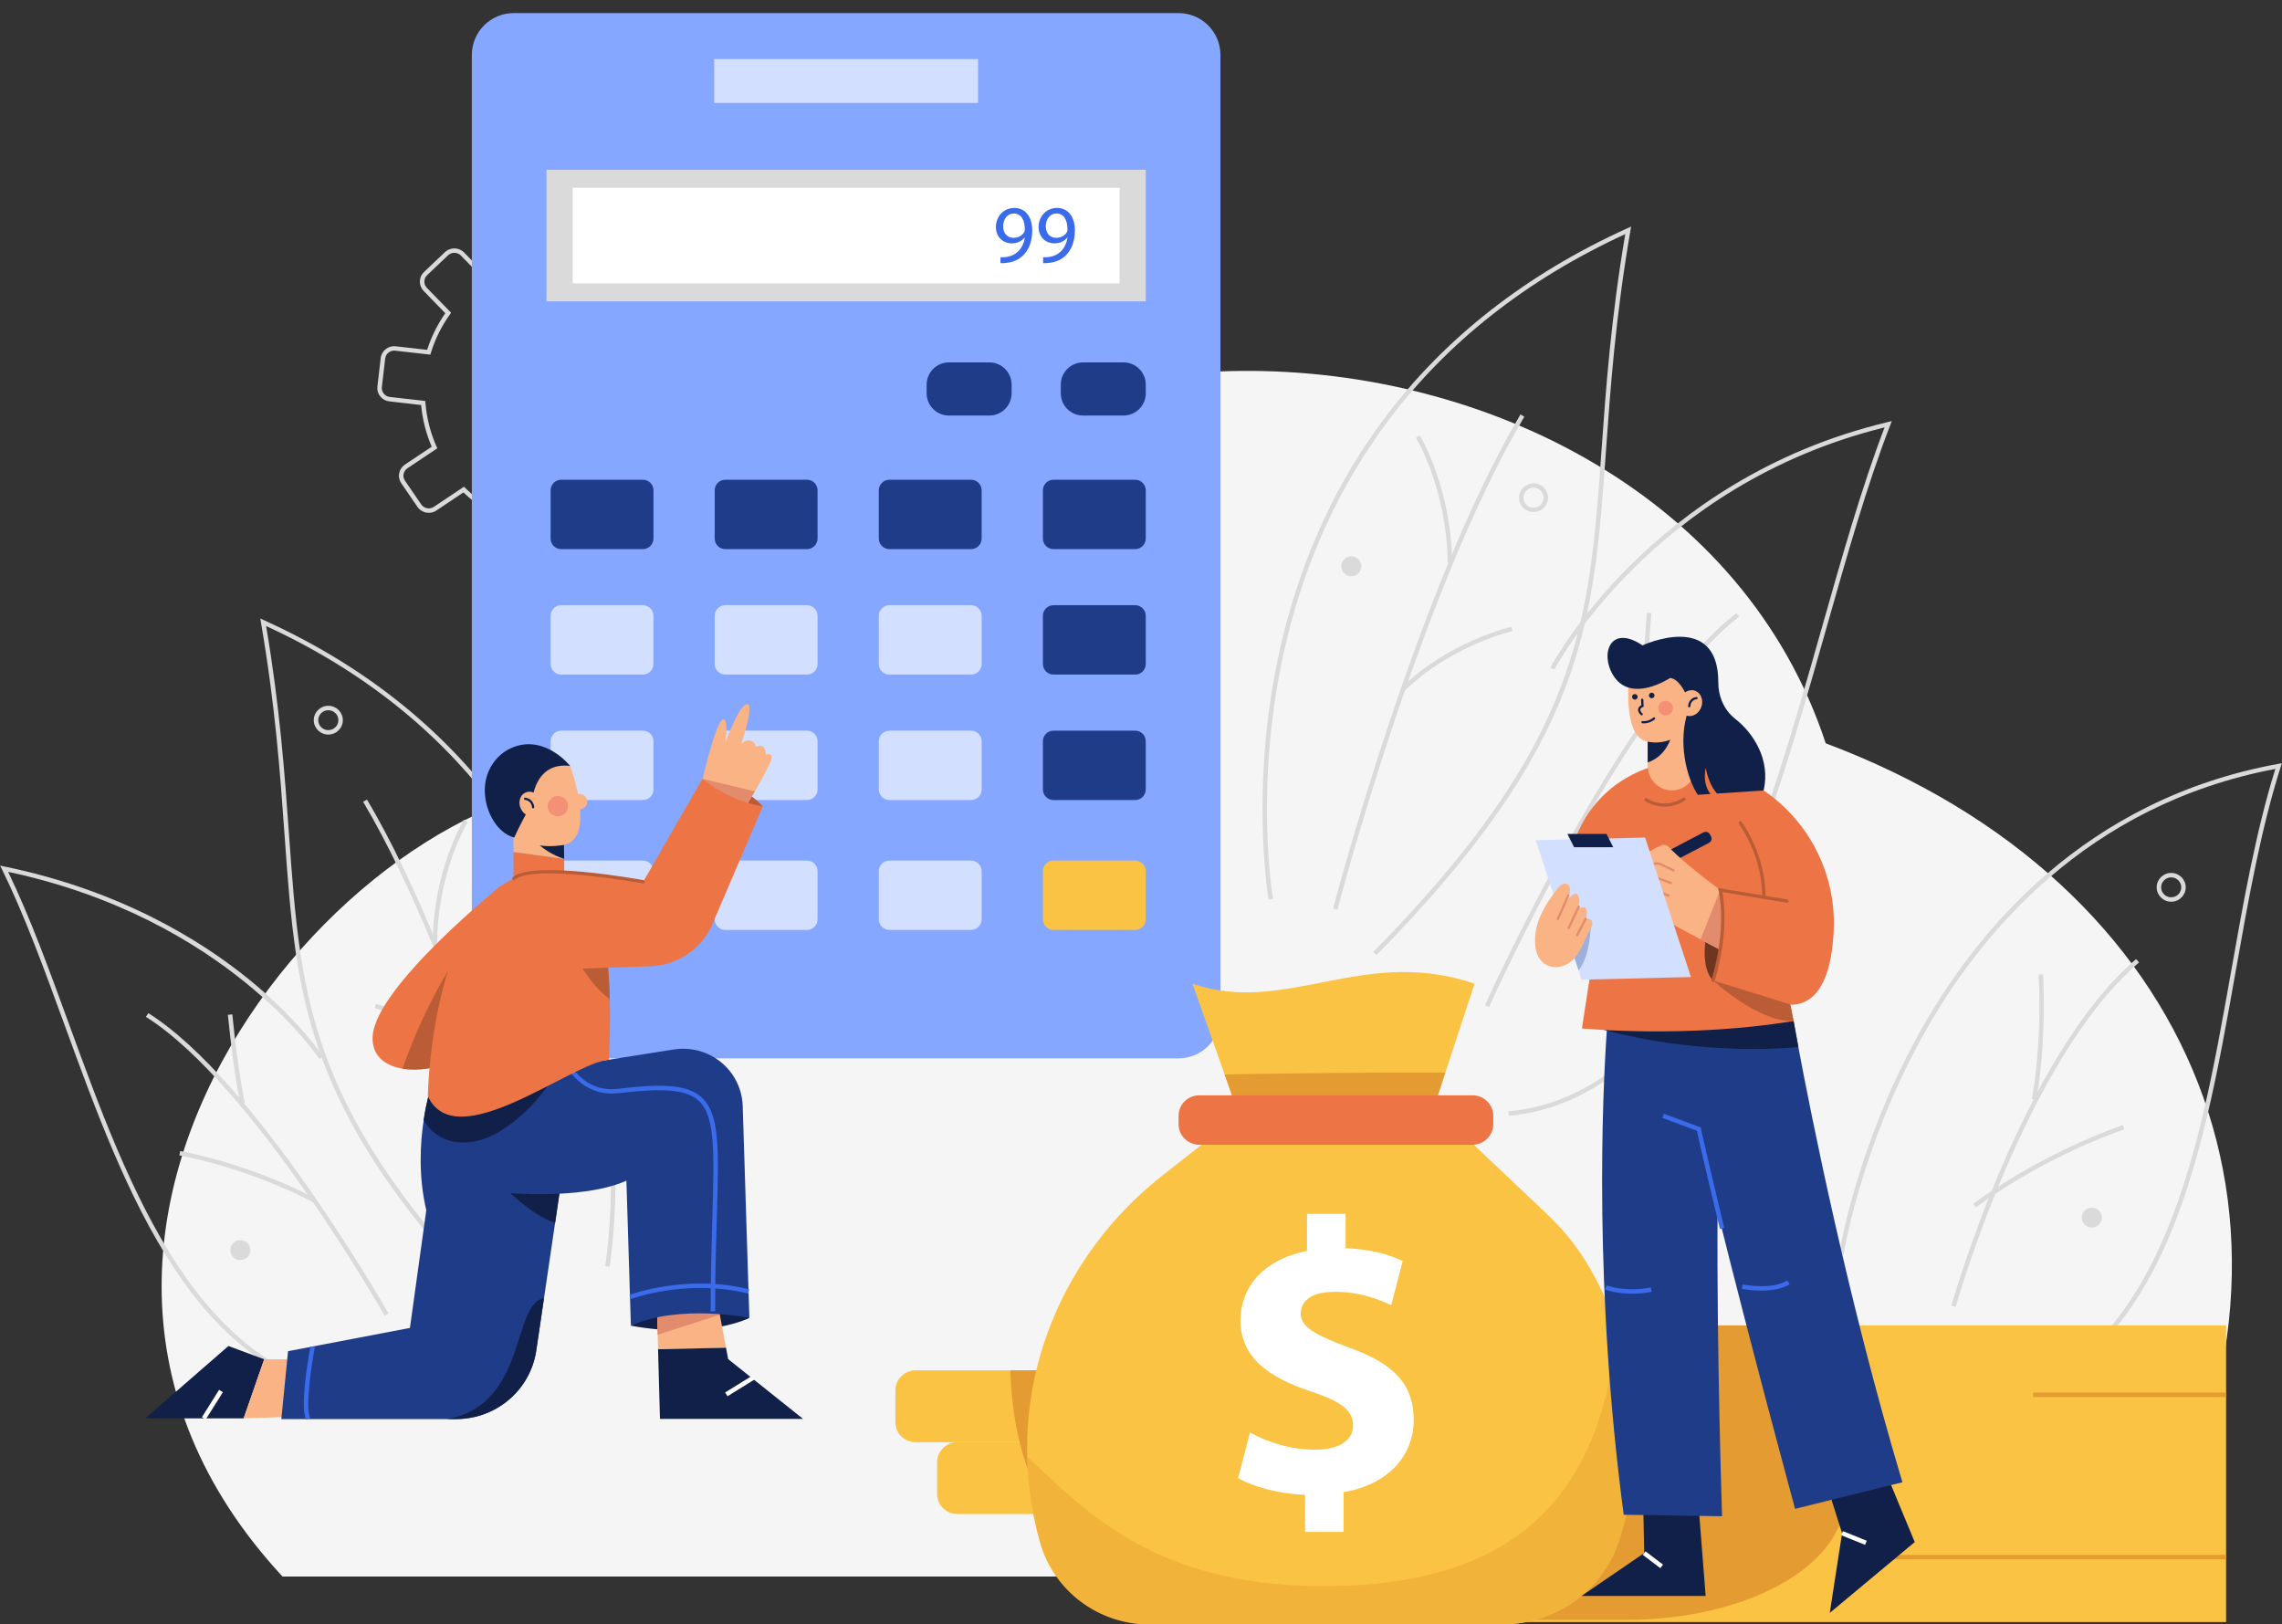 <svg width="170" height="121" viewBox="0 0 170 121" fill="none" xmlns="http://www.w3.org/2000/svg">
<rect x="0" y="0" width="170" height="121" fill="#333333" stroke="none"/>
<g clip-path="url(#clip0_2_1374)">
<g clip-path="url(#clip1_2_1374)">
<path d="M136.008 55.369C123.958 18.701 59.215 17.107 54.243 58.248C54.243 58.248 50.405 59.001 47.019 58.488C28.558 55.691 -3.745 90.691 21.047 117.436H159.495C174.475 91.894 163.715 65.759 136.007 55.369H136.008Z" fill="#F6F5F5"/>
<path d="M102.546 71.143L102.307 70.913C117.761 55.185 118.375 46.582 119.305 33.561C119.634 28.95 120.006 23.733 121.077 17.438C113.758 20.806 107.826 25.47 103.44 31.305C99.886 36.035 97.332 41.541 95.852 47.67C93.328 58.116 94.819 66.868 94.834 66.955L94.506 67.012C94.491 66.924 92.989 58.116 95.525 47.605C97.015 41.43 99.587 35.882 103.168 31.114C107.645 25.155 113.72 20.409 121.225 17.007L121.512 16.877L121.459 17.185C120.351 23.603 119.972 28.905 119.638 33.584C118.703 46.677 118.086 55.328 102.547 71.143L102.546 71.143Z" fill="#DADADA"/>
<path d="M99.634 67.765L99.311 67.682C99.372 67.446 105.526 43.928 113.268 30.873L113.556 31.04C105.837 44.056 99.694 67.529 99.633 67.765H99.634Z" fill="#DADADA"/>
<path d="M108.168 41.926L107.835 41.914C107.837 41.867 107.975 37.146 105.485 32.602L105.778 32.444C108.313 37.07 108.17 41.877 108.168 41.925V41.926Z" fill="#DADADA"/>
<path d="M104.615 51.487L104.381 51.254C107.922 47.773 112.549 46.697 112.595 46.687L112.669 47.009C112.623 47.019 108.087 48.075 104.615 51.488V51.487Z" fill="#DADADA"/>
<path d="M112.402 83.121L112.369 82.792C118.395 82.202 123.283 78.204 127.312 70.571C130.882 63.809 133.334 55.169 135.705 46.814C137.242 41.397 138.697 36.273 140.394 31.837C123.053 36.127 115.866 49.736 115.795 49.874L115.498 49.724C115.57 49.584 122.906 35.683 140.624 31.442L140.932 31.368L140.818 31.661C139.078 36.151 137.596 41.374 136.026 46.904C133.65 55.276 131.193 63.933 127.607 70.725C123.522 78.464 118.548 82.519 112.402 83.122V83.121Z" fill="#DADADA"/>
<path d="M110.926 75.019L110.621 74.886C110.723 74.66 120.852 52.203 129.36 45.673L129.564 45.934C126.076 48.61 121.749 54.485 117.05 62.923C113.493 69.308 110.95 74.963 110.925 75.019H110.926Z" fill="#DADADA"/>
<path d="M122.119 54.422L121.792 54.361C121.797 54.336 122.267 51.793 122.685 45.649L123.018 45.671C122.598 51.839 122.124 54.397 122.12 54.421L122.119 54.422Z" fill="#DADADA"/>
<path d="M116.44 63.987L116.251 63.716C116.297 63.685 120.924 60.56 126.999 59.19L127.073 59.511C121.06 60.869 116.485 63.956 116.44 63.987Z" fill="#DADADA"/>
<path d="M37.656 98.345C22.691 83.114 22.096 74.783 21.196 62.172C20.875 57.667 20.51 52.561 19.442 46.38L19.389 46.073L19.676 46.203C36.047 53.624 42.172 66.325 44.428 75.672C46.871 85.795 45.424 94.279 45.41 94.363L45.082 94.306C45.096 94.222 46.532 85.795 44.102 75.736C41.875 66.519 35.852 54.014 19.824 46.633C20.854 52.69 21.212 57.71 21.529 62.148C22.424 74.686 23.015 82.969 37.895 98.114L37.657 98.343L37.656 98.345Z" fill="#DADADA"/>
<path d="M40.46 95.089C40.401 94.862 34.485 72.258 27.053 59.726L27.34 59.559C34.797 72.132 40.724 94.779 40.783 95.007L40.46 95.09V95.089Z" fill="#DADADA"/>
<path d="M32.242 70.205C32.24 70.159 32.102 65.528 34.544 61.072L34.837 61.229C32.44 65.603 32.573 70.147 32.575 70.193L32.242 70.205Z" fill="#DADADA"/>
<path d="M35.664 79.417C32.322 76.132 27.955 75.115 27.911 75.105L27.985 74.784C28.03 74.794 32.487 75.83 35.898 79.183L35.664 79.417Z" fill="#DADADA"/>
<path d="M27.37 104.13C14.513 102.946 9.366 88.836 4.825 76.387C3.29 72.179 1.84 68.205 0.159 64.784L0.01 64.482L0.342 64.55C9.027 66.34 15.014 70.091 18.507 72.922C22.296 75.994 24.055 78.684 24.073 78.711L23.792 78.889C23.724 78.784 16.85 68.409 0.606 64.943C2.233 68.309 3.645 72.182 5.138 76.276C9.646 88.633 14.755 102.638 27.401 103.802L27.37 104.131V104.13Z" fill="#DADADA"/>
<path d="M28.651 98C28.554 97.829 18.842 80.754 10.87 75.747L11.048 75.468C19.092 80.521 28.845 97.666 28.942 97.839L28.651 98.001L28.651 98Z" fill="#DADADA"/>
<path d="M17.924 82.244C17.92 82.225 17.445 80.277 16.976 75.593L17.308 75.561C17.773 80.216 18.243 82.146 18.247 82.165L17.924 82.244H17.924Z" fill="#DADADA"/>
<path d="M23.367 89.584C23.324 89.56 19.003 87.163 13.362 86.064L13.426 85.74C19.123 86.851 23.488 89.273 23.532 89.297L23.368 89.584H23.367Z" fill="#DADADA"/>
<path d="M146.904 105.592L146.825 105.271C160.981 101.849 163.65 86.795 166.231 72.237C167.137 67.127 168.074 61.846 169.505 57.276C155.414 59.949 147.432 69.582 143.209 77.218C138.598 85.558 137.349 93.387 137.337 93.465L137.008 93.415C137.02 93.337 138.276 85.46 142.912 77.069C147.196 69.318 155.325 59.526 169.717 56.902L169.99 56.852L169.907 57.113C168.434 61.722 167.482 67.097 166.56 72.294C163.96 86.956 161.272 102.118 146.904 105.591L146.904 105.592Z" fill="#DADADA"/>
<path d="M145.692 97.34L145.371 97.252C145.423 97.067 150.642 78.695 159.131 71.441L159.349 71.692C150.937 78.88 145.744 97.157 145.692 97.34V97.34Z" fill="#DADADA"/>
<path d="M151.692 81.936L151.366 81.869C151.374 81.832 152.136 78.089 151.868 72.593L152.201 72.577C152.471 78.118 151.7 81.898 151.692 81.936Z" fill="#DADADA"/>
<path d="M147.203 89.932L146.999 89.672C147.045 89.636 151.703 86.075 158.139 83.812L158.25 84.123C151.865 86.368 147.249 89.897 147.203 89.933V89.932Z" fill="#DADADA"/>
<path d="M114.243 38.143C113.646 38.143 113.16 37.662 113.16 37.071C113.16 36.48 113.646 35.999 114.243 35.999C114.84 35.999 115.325 36.48 115.325 37.071C115.325 37.662 114.84 38.143 114.243 38.143ZM114.243 36.329C113.829 36.329 113.493 36.662 113.493 37.071C113.493 37.48 113.829 37.813 114.243 37.813C114.656 37.813 114.992 37.48 114.992 37.071C114.992 36.662 114.656 36.329 114.243 36.329Z" fill="#DADADA"/>
<path d="M24.458 54.718C23.86 54.718 23.375 54.237 23.375 53.646C23.375 53.055 23.86 52.574 24.458 52.574C25.055 52.574 25.54 53.055 25.54 53.646C25.54 54.237 25.055 54.718 24.458 54.718ZM24.458 52.904C24.044 52.904 23.708 53.237 23.708 53.646C23.708 54.055 24.044 54.388 24.458 54.388C24.871 54.388 25.207 54.055 25.207 53.646C25.207 53.237 24.871 52.904 24.458 52.904Z" fill="#DADADA"/>
<path d="M124.904 78.604C124.307 78.604 123.821 78.124 123.821 77.532C123.821 76.941 124.307 76.46 124.904 76.46C125.501 76.46 125.986 76.941 125.986 77.532C125.986 78.124 125.501 78.604 124.904 78.604ZM124.904 76.79C124.49 76.79 124.154 77.123 124.154 77.532C124.154 77.941 124.49 78.274 124.904 78.274C125.317 78.274 125.653 77.941 125.653 77.532C125.653 77.123 125.317 76.79 124.904 76.79Z" fill="#DADADA"/>
<path d="M161.745 67.169C161.148 67.169 160.663 66.689 160.663 66.097C160.663 65.506 161.148 65.025 161.745 65.025C162.342 65.025 162.828 65.506 162.828 66.097C162.828 66.689 162.342 67.169 161.745 67.169ZM161.745 65.355C161.332 65.355 160.996 65.688 160.996 66.098C160.996 66.508 161.332 66.84 161.745 66.84C162.159 66.84 162.495 66.507 162.495 66.098C162.495 65.689 162.159 65.355 161.745 65.355Z" fill="#DADADA"/>
<path d="M121.323 64.118C121.737 64.118 122.072 63.786 122.072 63.376C122.072 62.967 121.737 62.634 121.323 62.634C120.909 62.634 120.573 62.967 120.573 63.376C120.573 63.786 120.909 64.118 121.323 64.118Z" fill="#DADADA"/>
<path d="M155.832 91.441C156.246 91.441 156.582 91.108 156.582 90.699C156.582 90.289 156.246 89.957 155.832 89.957C155.418 89.957 155.083 90.289 155.083 90.699C155.083 91.108 155.418 91.441 155.832 91.441Z" fill="#DADADA"/>
<path d="M100.667 42.925C101.081 42.925 101.417 42.593 101.417 42.184C101.417 41.774 101.081 41.441 100.667 41.441C100.253 41.441 99.917 41.774 99.917 42.184C99.917 42.593 100.253 42.925 100.667 42.925Z" fill="#DADADA"/>
<path d="M17.905 93.86C18.319 93.86 18.655 93.527 18.655 93.118C18.655 92.708 18.319 92.376 17.905 92.376C17.491 92.376 17.155 92.708 17.155 93.118C17.155 93.527 17.491 93.86 17.905 93.86Z" fill="#DADADA"/>
<path d="M39.252 42.62C39.157 42.62 39.059 42.606 38.963 42.578L36.891 41.965C36.632 41.888 36.419 41.717 36.291 41.482C36.164 41.248 36.136 40.978 36.214 40.723L36.92 38.402C36.044 37.941 35.239 37.363 34.526 36.68L32.506 38.03C32.045 38.338 31.416 38.219 31.104 37.763L29.892 35.996C29.741 35.775 29.686 35.509 29.737 35.248C29.788 34.986 29.939 34.759 30.163 34.61L32.16 33.276C31.737 32.289 31.472 31.245 31.371 30.168L29.002 29.899C28.733 29.869 28.493 29.736 28.326 29.527C28.158 29.319 28.083 29.059 28.114 28.794L28.362 26.673C28.425 26.127 28.927 25.733 29.48 25.796L31.819 26.061C32.132 25.089 32.587 24.172 33.173 23.33L31.559 21.672C31.372 21.48 31.272 21.228 31.277 20.961C31.282 20.695 31.392 20.446 31.587 20.261L33.147 18.781C33.548 18.4 34.189 18.412 34.575 18.808L36.175 20.451C37.084 19.875 38.07 19.443 39.111 19.166L38.962 16.901C38.926 16.352 39.349 15.877 39.904 15.841L42.063 15.701C42.625 15.665 43.1 16.083 43.136 16.632L43.285 18.896C44.353 19.038 45.388 19.34 46.363 19.794L47.735 17.959C48.066 17.517 48.699 17.422 49.147 17.748L50.888 19.016C51.105 19.174 51.247 19.407 51.286 19.67C51.326 19.933 51.261 20.197 51.1 20.411L49.717 22.262C50.408 23.023 50.98 23.874 51.417 24.797L53.701 24.233C54.241 24.101 54.79 24.426 54.925 24.959L55.448 27.031C55.513 27.289 55.473 27.557 55.334 27.785C55.195 28.014 54.975 28.176 54.712 28.24L52.399 28.811C52.441 29.892 52.315 30.962 52.024 31.994L54.179 33.06C54.42 33.18 54.6 33.385 54.685 33.639C54.77 33.891 54.749 34.161 54.628 34.4L53.659 36.308C53.409 36.799 52.801 36.999 52.303 36.752L50.122 35.673C49.505 36.441 48.784 37.118 47.974 37.688L48.979 39.898C49.089 40.142 49.097 40.412 49.002 40.661C48.906 40.91 48.717 41.108 48.47 41.217L46.497 42.091C45.988 42.315 45.39 42.091 45.162 41.589L44.153 39.367C43.626 39.482 43.087 39.558 42.549 39.593C42.01 39.627 41.466 39.621 40.928 39.575L40.219 41.908C40.088 42.34 39.685 42.619 39.251 42.619L39.252 42.62ZM34.566 36.255L34.663 36.351C35.408 37.084 36.261 37.696 37.195 38.172L37.319 38.234L36.533 40.818C36.481 40.988 36.499 41.169 36.585 41.325C36.67 41.483 36.813 41.598 36.987 41.649L39.059 42.262C39.418 42.368 39.795 42.167 39.902 41.814L40.69 39.221L40.827 39.235C41.391 39.291 41.964 39.301 42.529 39.265C43.096 39.228 43.662 39.144 44.213 39.016L44.347 38.985L45.469 41.455C45.621 41.791 46.022 41.942 46.363 41.791L48.337 40.918C48.502 40.845 48.629 40.713 48.693 40.545C48.757 40.379 48.751 40.198 48.677 40.036L47.56 37.575L47.674 37.498C48.539 36.906 49.303 36.189 49.946 35.367L50.029 35.26L52.454 36.46C52.788 36.625 53.196 36.492 53.363 36.162L54.332 34.254C54.413 34.095 54.426 33.914 54.369 33.745C54.312 33.576 54.192 33.438 54.031 33.359L51.628 32.169L51.667 32.037C51.988 30.956 52.12 29.831 52.062 28.695L52.054 28.559L54.634 27.923C54.81 27.88 54.958 27.772 55.051 27.618C55.143 27.465 55.17 27.286 55.127 27.113L54.604 25.042C54.513 24.684 54.146 24.466 53.783 24.555L51.231 25.185L51.174 25.059C50.724 24.079 50.121 23.18 49.381 22.386L49.288 22.286L50.834 20.216C50.941 20.073 50.986 19.897 50.959 19.721C50.933 19.545 50.838 19.389 50.692 19.283L48.952 18.016C48.651 17.797 48.227 17.86 48.005 18.157L46.469 20.211L46.344 20.151C45.324 19.66 44.236 19.342 43.109 19.208L42.972 19.191L42.806 16.654C42.782 16.287 42.458 16.009 42.086 16.031L39.928 16.171C39.556 16.195 39.272 16.513 39.296 16.88L39.463 19.417L39.329 19.451C38.23 19.728 37.192 20.183 36.244 20.802L36.128 20.877L34.337 19.037C34.078 18.772 33.648 18.763 33.379 19.018L31.82 20.498C31.689 20.622 31.615 20.788 31.612 20.967C31.608 21.145 31.675 21.314 31.801 21.442L33.607 23.295L33.527 23.407C32.896 24.288 32.416 25.257 32.098 26.287L32.058 26.418L29.445 26.122C29.073 26.076 28.737 26.343 28.695 26.709L28.447 28.83C28.426 29.007 28.477 29.181 28.589 29.32C28.702 29.461 28.862 29.549 29.042 29.569L31.682 29.869L31.693 30.004C31.784 31.139 32.063 32.237 32.522 33.268L32.578 33.394L30.352 34.882C30.201 34.982 30.1 35.134 30.066 35.309C30.032 35.483 30.069 35.661 30.17 35.808L31.382 37.576C31.591 37.881 32.013 37.962 32.322 37.755L34.568 36.253L34.566 36.255ZM41.867 35.273C38.703 35.273 36.034 32.84 35.826 29.681C35.609 26.39 38.146 23.537 41.48 23.322C43.096 23.218 44.654 23.741 45.871 24.794C47.087 25.848 47.815 27.306 47.919 28.901C48.025 30.496 47.494 32.035 46.426 33.236C45.358 34.437 43.881 35.156 42.266 35.259C42.132 35.268 41.999 35.273 41.867 35.273ZM41.884 23.639C41.757 23.639 41.63 23.643 41.502 23.651C38.351 23.854 35.954 26.549 36.159 29.659C36.363 32.769 39.096 35.133 42.245 34.93C43.771 34.832 45.167 34.153 46.177 33.017C47.186 31.883 47.688 30.428 47.588 28.922C47.49 27.415 46.802 26.037 45.652 25.042C44.599 24.129 43.273 23.638 41.884 23.638L41.884 23.639Z" fill="#DADADA"/>
<path d="M87.796 0.975H38.271C36.547 0.975 35.149 2.372 35.149 4.097V75.714C35.149 77.438 36.547 78.836 38.271 78.836H87.796C89.52 78.836 90.918 77.438 90.918 75.714V4.097C90.918 2.372 89.52 0.975 87.796 0.975Z" fill="#86A7FF"/>
<path d="M72.862 4.4H53.206V7.667H72.862V4.4Z" fill="#D3DFFF"/>
<path d="M85.356 12.646H40.712V22.448H85.356V12.646Z" fill="#DADADA"/>
<path d="M83.402 13.988H42.666V21.108H83.402V13.988Z" fill="white"/>
<path d="M73.703 26.995H70.688C69.773 26.995 69.031 27.737 69.031 28.653V29.296C69.031 30.211 69.773 30.953 70.688 30.953H73.703C74.618 30.953 75.361 30.211 75.361 29.296V28.653C75.361 27.737 74.618 26.995 73.703 26.995Z" fill="#1F3C88"/>
<path d="M83.698 26.995H80.683C79.767 26.995 79.025 27.737 79.025 28.653V29.296C79.025 30.211 79.767 30.953 80.683 30.953H83.698C84.613 30.953 85.356 30.211 85.356 29.296V28.653C85.356 27.737 84.613 26.995 83.698 26.995Z" fill="#1F3C88"/>
<path d="M84.565 35.736H78.481C78.045 35.736 77.692 36.09 77.692 36.526V40.114C77.692 40.551 78.045 40.904 78.481 40.904H84.565C85.001 40.904 85.354 40.551 85.354 40.114V36.526C85.354 36.09 85.001 35.736 84.565 35.736Z" fill="#1F3C88"/>
<path d="M72.34 35.736H66.257C65.821 35.736 65.467 36.09 65.467 36.526V40.114C65.467 40.551 65.821 40.904 66.257 40.904H72.34C72.776 40.904 73.129 40.551 73.129 40.114V36.526C73.129 36.09 72.776 35.736 72.34 35.736Z" fill="#1F3C88"/>
<path d="M60.115 35.736H54.032C53.596 35.736 53.242 36.09 53.242 36.526V40.114C53.242 40.551 53.596 40.904 54.032 40.904H60.115C60.551 40.904 60.905 40.551 60.905 40.114V36.526C60.905 36.09 60.551 35.736 60.115 35.736Z" fill="#1F3C88"/>
<path d="M47.891 35.736H41.808C41.372 35.736 41.018 36.09 41.018 36.526V40.114C41.018 40.551 41.372 40.904 41.808 40.904H47.891C48.327 40.904 48.681 40.551 48.681 40.114V36.526C48.681 36.09 48.327 35.736 47.891 35.736Z" fill="#1F3C88"/>
<path d="M84.565 45.081H78.481C78.045 45.081 77.692 45.435 77.692 45.871V49.46C77.692 49.896 78.045 50.249 78.481 50.249H84.565C85.001 50.249 85.354 49.896 85.354 49.46V45.871C85.354 45.435 85.001 45.081 84.565 45.081Z" fill="#1F3C88"/>
<path d="M72.34 45.081H66.257C65.821 45.081 65.467 45.435 65.467 45.871V49.46C65.467 49.896 65.821 50.249 66.257 50.249H72.34C72.776 50.249 73.129 49.896 73.129 49.46V45.871C73.129 45.435 72.776 45.081 72.34 45.081Z" fill="#D3DFFF"/>
<path d="M60.115 45.081H54.032C53.596 45.081 53.242 45.435 53.242 45.871V49.46C53.242 49.896 53.596 50.249 54.032 50.249H60.115C60.551 50.249 60.905 49.896 60.905 49.46V45.871C60.905 45.435 60.551 45.081 60.115 45.081Z" fill="#D3DFFF"/>
<path d="M47.891 45.081H41.808C41.372 45.081 41.018 45.435 41.018 45.871V49.46C41.018 49.896 41.372 50.249 41.808 50.249H47.891C48.327 50.249 48.681 49.896 48.681 49.46V45.871C48.681 45.435 48.327 45.081 47.891 45.081Z" fill="#D3DFFF"/>
<path d="M84.565 54.427H78.481C78.045 54.427 77.692 54.781 77.692 55.217V58.806C77.692 59.242 78.045 59.595 78.481 59.595H84.565C85.001 59.595 85.354 59.242 85.354 58.806V55.217C85.354 54.781 85.001 54.427 84.565 54.427Z" fill="#1F3C88"/>
<path d="M72.34 54.427H66.257C65.821 54.427 65.467 54.781 65.467 55.217V58.806C65.467 59.242 65.821 59.595 66.257 59.595H72.34C72.776 59.595 73.129 59.242 73.129 58.806V55.217C73.129 54.781 72.776 54.427 72.34 54.427Z" fill="#D3DFFF"/>
<path d="M60.115 54.427H54.032C53.596 54.427 53.242 54.781 53.242 55.217V58.806C53.242 59.242 53.596 59.595 54.032 59.595H60.115C60.551 59.595 60.905 59.242 60.905 58.806V55.217C60.905 54.781 60.551 54.427 60.115 54.427Z" fill="#D3DFFF"/>
<path d="M47.891 54.427H41.808C41.372 54.427 41.018 54.781 41.018 55.217V58.806C41.018 59.242 41.372 59.595 41.808 59.595H47.891C48.327 59.595 48.681 59.242 48.681 58.806V55.217C48.681 54.781 48.327 54.427 47.891 54.427Z" fill="#D3DFFF"/>
<path d="M84.565 64.103H78.481C78.045 64.103 77.692 64.457 77.692 64.893V68.481C77.692 68.917 78.045 69.271 78.481 69.271H84.565C85.001 69.271 85.354 68.917 85.354 68.481V64.893C85.354 64.457 85.001 64.103 84.565 64.103Z" fill="#FBC343"/>
<path d="M72.34 64.103H66.257C65.821 64.103 65.467 64.457 65.467 64.893V68.481C65.467 68.917 65.821 69.271 66.257 69.271H72.34C72.776 69.271 73.129 68.917 73.129 68.481V64.893C73.129 64.457 72.776 64.103 72.34 64.103Z" fill="#D3DFFF"/>
<path d="M60.115 64.103H54.032C53.596 64.103 53.242 64.457 53.242 64.893V68.481C53.242 68.917 53.596 69.271 54.032 69.271H60.115C60.551 69.271 60.905 68.917 60.905 68.481V64.893C60.905 64.457 60.551 64.103 60.115 64.103Z" fill="#D3DFFF"/>
<path d="M47.891 64.103H41.808C41.372 64.103 41.018 64.457 41.018 64.893V68.481C41.018 68.917 41.372 69.271 41.808 69.271H47.891C48.327 69.271 48.681 68.917 48.681 68.481V64.893C48.681 64.457 48.327 64.103 47.891 64.103Z" fill="#D3DFFF"/>
<path d="M74.532 19.163C74.65 19.174 74.786 19.163 74.971 19.144C75.287 19.102 75.584 18.973 75.813 18.758C76.079 18.519 76.272 18.169 76.346 17.697H76.328C76.104 17.967 75.782 18.127 75.38 18.127C74.656 18.127 74.191 17.587 74.191 16.907C74.191 16.152 74.742 15.49 75.566 15.49C76.389 15.49 76.897 16.152 76.897 17.17C76.897 18.047 76.6 18.66 76.203 19.04C75.894 19.34 75.466 19.525 75.033 19.573C74.835 19.604 74.662 19.61 74.532 19.604V19.163ZM74.73 16.87C74.73 17.366 75.033 17.716 75.504 17.716C75.869 17.716 76.154 17.538 76.296 17.299C76.328 17.25 76.346 17.189 76.346 17.103C76.346 16.422 76.092 15.901 75.523 15.901C75.059 15.901 74.73 16.306 74.73 16.87Z" fill="#3A6BEA"/>
<path d="M77.71 19.163C77.828 19.174 77.964 19.163 78.15 19.144C78.466 19.102 78.763 18.973 78.992 18.758C79.258 18.519 79.45 18.169 79.524 17.697H79.506C79.282 17.967 78.961 18.127 78.559 18.127C77.834 18.127 77.37 17.587 77.37 16.907C77.37 16.152 77.921 15.49 78.744 15.49C79.568 15.49 80.075 16.152 80.075 17.17C80.075 18.047 79.778 18.66 79.382 19.04C79.072 19.34 78.645 19.525 78.212 19.573C78.013 19.604 77.84 19.61 77.71 19.604V19.163ZM77.908 16.87C77.908 17.366 78.212 17.716 78.682 17.716C79.047 17.716 79.332 17.538 79.475 17.299C79.506 17.25 79.524 17.189 79.524 17.103C79.524 16.422 79.27 15.901 78.701 15.901C78.237 15.901 77.908 16.306 77.908 16.87Z" fill="#3A6BEA"/>
<path d="M165.835 98.73H111.829V120.826H165.835V98.73Z" fill="#FBC343"/>
<path d="M165.837 103.732H151.448V104.062H165.837V103.732Z" fill="#E49B31"/>
<path d="M165.837 115.826H140.805V116.156H165.837V115.826Z" fill="#E49B31"/>
<path d="M138.753 106.736C138.753 109.279 138.067 111.835 136.671 114.319C134.548 118.093 128.286 120.659 121.202 120.659H111.829V98.731H136.428C137.966 101.31 138.752 104.015 138.752 106.736H138.753Z" fill="#E49B31"/>
<path d="M97.918 108.929V111.284C97.918 112.112 97.242 112.781 96.406 112.781H71.322C70.486 112.781 69.81 112.111 69.81 111.284V108.929C69.81 108.1 70.486 107.431 71.322 107.431H96.406C97.242 107.431 97.918 108.101 97.918 108.929Z" fill="#FBC343"/>
<path d="M94.81 103.576V105.934C94.81 106.762 94.13 107.431 93.297 107.431H68.214C67.377 107.431 66.701 106.762 66.701 105.934V103.576C66.701 102.751 67.377 102.078 68.214 102.078H93.297C94.13 102.078 94.81 102.751 94.81 103.576Z" fill="#FBC343"/>
<path d="M97.918 108.929V111.284C97.918 112.112 97.242 112.781 96.406 112.781H78.419C77.176 111.264 76.417 109.308 75.96 107.431C75.434 105.281 75.297 103.239 75.268 102.078H93.298C94.131 102.078 94.811 102.751 94.811 103.576V105.934C94.811 106.762 94.132 107.431 93.298 107.431H96.406C97.243 107.431 97.919 108.101 97.919 108.929H97.918Z" fill="#E49B31"/>
<path d="M109.849 73.275L107.824 79.433L107.674 79.889L106.734 82.749L106.727 82.768L103.699 82.702L92.078 82.441L91.229 80.034L91.085 79.631L88.837 73.275C95.813 75.666 101.563 70.438 109.849 73.275L109.849 73.275Z" fill="#FBC343"/>
<path d="M107.674 79.889L106.734 82.749L103.699 82.703L92.078 82.442L91.229 80.034C95.223 79.965 102.096 79.873 107.673 79.889H107.674Z" fill="#E49B31"/>
<path d="M120.657 114.665C120.061 116.552 118.878 118.135 117.349 119.25C115.816 120.365 113.938 121.005 111.942 121.005H85.623C81.818 121.005 78.48 118.488 77.467 114.853C76.884 112.752 76.571 110.621 76.521 108.5C76.518 108.296 76.514 108.091 76.514 107.887C76.514 107.645 76.517 107.403 76.524 107.162C76.739 99.475 80.533 92.316 86.622 87.542L92.918 82.607L107.328 82.937L115.248 90.44C116.363 91.496 117.355 92.675 118.151 93.983C119.105 95.549 119.878 97.203 120.464 98.911C122.193 103.945 122.307 109.459 120.657 114.664V114.665Z" fill="#FBC343"/>
<path d="M97.221 114.114V111.357C95.255 111.27 93.35 110.748 92.235 110.109L93.116 106.711C94.348 107.378 96.077 107.988 97.985 107.988C99.656 107.988 100.8 107.35 100.8 106.188C100.8 105.027 99.862 104.387 97.692 103.661C94.554 102.616 92.412 101.164 92.412 98.349C92.412 95.793 94.232 93.791 97.369 93.181V90.422H100.241V92.977C102.207 93.065 103.527 93.471 104.494 93.935L103.644 97.216C102.882 96.897 101.533 96.228 99.42 96.228C97.514 96.228 96.898 97.041 96.898 97.854C96.898 98.812 97.925 99.422 100.417 100.351C103.906 101.571 105.315 103.166 105.315 105.781C105.315 108.396 103.467 110.571 100.095 111.153V114.113H97.22L97.221 114.114Z" fill="white"/>
<path d="M109.704 81.589H89.338C88.487 81.589 87.797 82.279 87.797 83.13V83.729C87.797 84.581 88.487 85.27 89.338 85.27H109.704C110.555 85.27 111.245 84.581 111.245 83.729V83.13C111.245 82.279 110.555 81.589 109.704 81.589Z" fill="#ED7545"/>
<path opacity="0.4" d="M120.657 114.665C120.061 116.552 118.878 118.135 117.349 119.25C115.816 120.365 113.938 121.005 111.942 121.005H85.623C81.818 121.005 78.48 118.488 77.467 114.853C76.884 112.752 76.571 110.621 76.521 108.5C80.875 112.61 86.006 117.983 98 118.148C112.894 118.353 119.312 111.442 120.465 98.911C122.194 103.945 122.307 109.459 120.658 114.664L120.657 114.665Z" fill="#E49B31"/>
<path d="M19.682 101.254L17.017 100.264L10.825 105.652H18.152L19.682 101.254Z" fill="#102048"/>
<path d="M19.682 101.253H25.567L24.901 105.432L18.152 105.651L19.682 101.253Z" fill="#F9B384"/>
<path d="M43.307 77.834L43.09 79.295L42.961 80.175L42.028 86.505L41.672 88.923L41.355 91.08L40.526 96.701L39.949 100.6C39.516 103.532 36.977 105.706 33.983 105.706H20.959L20.976 105.541L21.399 101.253L21.459 100.65L30.538 98.918L31.757 90.151C31.157 87.601 31.304 85.147 31.564 83.425C31.784 81.958 32.09 81.024 32.09 81.024L36.142 79.873L43.308 77.834L43.307 77.834Z" fill="#1F3C88"/>
<path d="M40.525 96.701L39.949 100.6C39.516 103.532 36.977 105.706 33.982 105.706H33.316C39.283 104.649 38.117 97.103 40.526 96.701L40.525 96.701Z" fill="#102048"/>
<path d="M15.326 105.739L15.043 105.565L16.32 103.53L16.603 103.704L15.326 105.739Z" fill="white"/>
<path d="M42.028 86.505L41.355 91.08C39.48 90.549 37.006 87.895 37.006 87.895L42.027 86.505H42.028Z" fill="#102048"/>
<path d="M55.827 98.175C55.827 98.175 52.662 99.783 46.998 98.752L51.704 95.66L55.827 98.175Z" fill="#102048"/>
<path d="M54.084 100.392L49.024 100.504L48.994 99.422L48.914 96.456L53.412 96.786L53.625 97.931L54.084 100.392Z" fill="#F9B384"/>
<path d="M53.625 97.931L48.994 99.422L48.914 96.456L53.412 96.786L53.625 97.931Z" fill="#E28B6D"/>
<path d="M59.825 105.693L54.244 101.24L54.086 100.393L49.023 100.504L49.164 105.693H59.825Z" fill="#102048"/>
<path d="M54.197 104.005L54.02 103.725L56.019 102.488L56.195 102.768L54.197 104.005Z" fill="white"/>
<path d="M32.089 81.023L50.197 78.176C51.045 78.043 51.912 78.156 52.696 78.5C54.254 79.185 55.277 80.693 55.329 82.379L55.826 98.174C55.826 98.174 50.662 97.103 46.998 98.752L46.665 87.949C44.45 88.947 40.615 89.158 36.728 88.773L32.089 81.022V81.023Z" fill="#1F3C88"/>
<path d="M53.275 97.68H52.942C52.942 94.947 53.009 92.678 53.068 90.676C53.211 85.801 53.289 83.116 52.035 81.98C51.02 81.06 48.991 81.09 46.048 81.434C42.895 81.798 41.637 78.473 41.625 78.44L41.938 78.327C41.985 78.455 43.118 81.451 46.01 81.106C49.125 80.742 51.147 80.727 52.26 81.737C53.627 82.975 53.551 85.552 53.401 90.686C53.342 92.685 53.275 94.951 53.275 97.679V97.68Z" fill="#3A6BEA"/>
<path d="M47.005 96.763L46.886 96.454C46.929 96.439 51.152 94.882 55.814 96.037L55.733 96.357C51.177 95.228 47.045 96.748 47.004 96.763L47.005 96.763Z" fill="#3A6BEA"/>
<path d="M22.809 105.753C22.29 104.725 23.093 100.469 23.127 100.288L23.455 100.35C23.226 101.55 22.718 104.834 23.107 105.605L22.809 105.752V105.753Z" fill="#3A6BEA"/>
<path d="M41.504 79.704C41.504 79.704 40.225 82.398 37.34 84.213C36.361 84.826 35.398 85.107 34.535 85.11C33.232 85.113 32.149 84.486 31.563 83.425C31.782 81.957 32.089 81.023 32.089 81.023L36.14 79.872L40.228 79.743L41.504 79.704H41.504Z" fill="#102048"/>
<path d="M38.253 63.462V67.28H42.029V63.978L38.253 63.462Z" fill="#ED7545"/>
<path d="M42.029 61.617H38.253V63.462L42.029 63.978V61.617Z" fill="#F9B384"/>
<path d="M39.366 62.139C39.449 62.139 40.276 63.424 42.028 63.977L42.003 61.974L39.365 62.138L39.366 62.139Z" fill="#102048"/>
<path d="M42.472 57.054C42.472 57.054 44.555 62.607 41.861 62.964C39.169 63.321 38.752 62.112 38.752 62.112L37.919 59.171L39.78 56.697L42.472 57.054Z" fill="#F9B384"/>
<path d="M43.166 60.298C43.489 60.298 43.75 60.039 43.75 59.721C43.75 59.402 43.489 59.143 43.166 59.143C42.844 59.143 42.583 59.402 42.583 59.721C42.583 60.039 42.844 60.298 43.166 60.298Z" fill="#F9B384"/>
<path d="M39.64 59.693C39.64 59.693 39.779 56.724 42.472 57.054C42.472 57.054 40.66 54.749 38.272 55.644C37.06 56.097 36.248 57.243 36.13 58.522C35.976 60.174 36.951 62.057 38.311 62.387C38.311 62.387 38.755 61.37 39.502 60.078L39.64 59.693V59.693Z" fill="#102048"/>
<path d="M40.285 59.554C40.51 60.028 40.361 60.566 39.951 60.757C39.542 60.947 39.028 60.718 38.803 60.244C38.577 59.77 38.727 59.232 39.136 59.041C39.546 58.851 40.06 59.08 40.285 59.554Z" fill="#F9B384"/>
<path opacity="0.4" d="M41.559 60.806C41.981 60.806 42.322 60.468 42.322 60.05C42.322 59.633 41.981 59.294 41.559 59.294C41.137 59.294 40.795 59.633 40.795 60.05C40.795 60.468 41.137 60.806 41.559 60.806Z" fill="#EB5D60"/>
<path d="M39.713 60.215C39.667 60.215 39.63 60.178 39.63 60.133C39.63 60.113 39.62 59.653 39.105 59.582C39.059 59.575 39.028 59.533 39.034 59.489C39.04 59.444 39.083 59.414 39.128 59.418C39.789 59.51 39.796 60.126 39.796 60.133C39.796 60.178 39.76 60.215 39.713 60.215H39.713Z" fill="#102048"/>
<path d="M52.329 58.016C52.329 58.016 55.241 58.236 56.827 60.078L53.22 60.957L52.329 58.016H52.329Z" fill="#BA5C36"/>
<path d="M57.489 56.436C57.503 56.7 56.77 58.016 56.23 58.95C55.914 59.487 55.667 59.896 55.667 59.896L53.725 60.457L52.339 58.39L52.272 58.288C52.272 58.288 52.293 58.198 52.329 58.04V58.037C52.332 58.034 52.332 58.027 52.336 58.017C52.569 57.038 53.395 53.7 53.872 53.587C54.291 53.492 54.045 55.319 54.045 55.319C54.045 55.319 55.081 52.347 55.694 52.469C56.184 52.565 55.225 55.414 55.225 55.414C55.225 55.414 55.568 55.058 55.914 55.17C56.284 55.292 56.331 55.635 56.331 55.635C56.331 55.635 56.577 55.464 56.824 55.609C57.07 55.757 57.047 56.219 57.047 56.219C57.047 56.219 57.464 56.025 57.491 56.437L57.489 56.436Z" fill="#F9B384"/>
<path d="M37.37 65.939L36.05 71.046L34.005 78.962C32.616 79.572 31.15 79.796 29.987 79.605C28.638 79.384 27.695 78.606 27.758 77.23C27.925 73.519 37.37 65.939 37.37 65.939Z" fill="#ED7545"/>
<path d="M37.117 67.389L36.05 71.045L34.005 78.961C32.616 79.572 31.15 79.796 29.987 79.605C32.952 71.182 37.117 67.389 37.117 67.389Z" fill="#BA5C36"/>
<path d="M45.363 78.942C42.614 79.127 33.952 86.218 31.87 81.643C31.87 81.643 32.16 64.577 41.058 64.894C42.634 64.95 44.017 65.989 44.493 67.476C44.706 68.149 44.919 69.027 45.086 70.154C45.256 71.299 45.382 72.704 45.426 74.416C45.463 75.736 45.446 77.236 45.363 78.942Z" fill="#ED7545"/>
<path d="M45.426 74.416C44.05 73.536 42.614 70.88 42.614 70.88L45.086 70.155C45.256 71.299 45.382 72.704 45.426 74.416Z" fill="#BA5C36"/>
<path d="M56.23 58.95C55.914 59.487 55.667 59.896 55.667 59.896L53.725 60.457L52.339 58.389L52.329 58.04V58.017H52.336L56.23 58.95V58.95Z" fill="#E28B6D"/>
<path d="M41.059 64.894C41.059 64.894 45.332 65.191 47.914 65.685L52.328 58.017C53.677 59.085 55.175 59.774 56.826 60.078L52.962 69.09C52.11 70.802 50.377 71.911 48.451 71.976L41.834 72.2L41.059 64.894L41.059 64.894Z" fill="#ED7545"/>
<path d="M47.914 65.809C47.907 65.809 47.899 65.809 47.892 65.807C47.811 65.792 39.741 64.327 38.366 65.53C38.314 65.575 38.236 65.571 38.189 65.52C38.144 65.468 38.149 65.391 38.2 65.345C39.666 64.062 47.6 65.501 47.937 65.563C48.004 65.576 48.049 65.641 48.037 65.708C48.025 65.767 47.973 65.809 47.914 65.809H47.914Z" fill="#BA5C36"/>
<path d="M126.51 111.844L127.065 118.88H117.82L122.484 115.692L122.401 111.294L126.51 111.844Z" fill="#102048"/>
<path d="M140.142 108.848L142.64 114.868L136.311 120.145L137.227 114.208L135.977 110.249L140.142 108.848Z" fill="#102048"/>
<path d="M128.954 74.9C128.87 75.132 128.794 75.428 128.721 75.778C128.598 76.388 128.491 77.166 128.401 78.084C128.108 81.079 127.985 85.528 127.952 90.255C127.882 100.899 128.288 112.946 128.288 112.946L126.596 112.919L122.431 112.856L120.959 112.833C118.727 95.972 119.363 81.732 119.699 76.775C119.709 76.603 119.723 76.445 119.729 76.296C119.799 75.386 119.846 74.901 119.846 74.901H128.954V74.9Z" fill="#1F3C88"/>
<path d="M141.724 110.415L140.877 110.622L136.44 111.721L133.728 112.394C133.728 112.394 130.517 100.595 127.951 90.255C126.718 85.267 125.632 80.62 125.132 77.799C124.959 76.804 124.856 76.035 124.842 75.56L128.72 75.778L133.618 76.055C133.618 76.055 133.737 76.751 133.971 78.001C134.904 82.986 137.639 96.786 141.724 110.415V110.415Z" fill="#1F3C88"/>
<path d="M133.971 78.001C131.999 78.162 130.12 78.169 128.401 78.083C127.231 78.024 126.135 77.922 125.132 77.8C122.654 77.493 120.741 77.047 119.699 76.774C119.129 76.622 118.819 76.523 118.819 76.523L119.728 76.296L125.339 74.9H128.953C128.87 75.132 128.793 75.428 128.72 75.778L133.618 76.055C133.618 76.055 133.737 76.751 133.971 78.001V78.001Z" fill="#102048"/>
<path d="M128.125 91.542C127.855 90.424 126.582 85.127 126.416 84.23L123.841 83.275L123.958 82.966L126.732 83.995V84.11C126.751 84.354 127.769 88.644 128.449 91.466L128.125 91.542V91.542Z" fill="#3A6BEA"/>
<path d="M121.587 96.369C120.375 96.369 119.606 96.071 119.563 96.054L119.686 95.748C119.699 95.753 121.058 96.274 122.98 95.904L123.044 96.228C122.51 96.33 122.02 96.368 121.587 96.368V96.369Z" fill="#3A6BEA"/>
<path d="M131.232 96.137C130.456 96.137 129.806 96.018 129.755 96.008L129.817 95.684C129.84 95.688 132.093 96.101 133.133 95.381L133.324 95.651C132.77 96.035 131.948 96.137 131.232 96.137Z" fill="#3A6BEA"/>
<path d="M123.687 116.813L122.383 115.823L122.586 115.561L123.891 116.551L123.687 116.813Z" fill="white"/>
<path d="M138.941 115.075L137.164 114.36L137.289 114.055L139.066 114.769L138.941 115.075Z" fill="white"/>
<path d="M124.067 56.87C124.067 56.87 118.348 57.584 116.904 63.962L118.625 71.548L117.848 76.605C117.848 76.605 125.622 77.375 133.617 76.056L131.188 63.164L124.067 56.87Z" fill="#ED7545"/>
<path d="M127.621 73.031C127.621 73.031 125.899 71.781 128.148 66.297L129.647 71.699L127.621 73.032V73.031Z" fill="#6E3620"/>
<path d="M120.913 66.139L120.497 65.362L126.896 62.008C127.075 61.914 127.297 61.981 127.391 62.158L127.464 62.294C127.559 62.472 127.491 62.691 127.312 62.784L120.912 66.139L120.913 66.139Z" fill="#102048"/>
<path d="M129.064 71.245L128.894 71.153L126.685 69.972L122.984 67.989C122.918 67.547 122.968 67.171 123.234 66.914L123.051 66.841C122.751 66.716 122.531 66.449 122.471 66.129L122.464 66.089C122.367 65.769 122.414 65.473 122.444 65.307L122.531 65.195C122.747 64.915 122.844 64.773 123.124 64.552L122.651 64.579C122.651 64.579 121.485 64.895 122.028 64.153C122.401 63.638 123.237 63.203 123.714 62.986C123.914 62.893 124.157 62.933 124.31 63.091C125.913 64.737 128.732 66.71 128.732 66.71L128.761 67.112L129.034 70.816L129.064 71.245Z" fill="#F9B384"/>
<path d="M124.696 64.943L123.687 64.455C123.582 64.404 123.465 64.388 123.35 64.408L122.276 64.593L122.248 64.43L123.322 64.245C123.472 64.219 123.624 64.241 123.762 64.306L124.77 64.794L124.697 64.942L124.696 64.943Z" fill="#E28B6D"/>
<path d="M124.509 65.88L123.299 65.421C123.246 65.401 123.189 65.39 123.131 65.39H122.443V65.226H123.131C123.209 65.226 123.286 65.24 123.359 65.267L124.568 65.726L124.509 65.88V65.88Z" fill="#E28B6D"/>
<path d="M124.342 66.814L123.244 66.403C123.158 66.371 123.064 66.359 122.971 66.37L122.521 66.421L122.502 66.257L122.952 66.206C123.07 66.193 123.192 66.208 123.303 66.249L124.401 66.66L124.342 66.814Z" fill="#E28B6D"/>
<path d="M129.034 70.816L128.894 71.153L126.685 69.972L128.148 66.297L128.761 67.112L129.034 70.816Z" fill="#E28B6D"/>
<path d="M127.621 73.032C127.621 73.032 130.924 76.138 133.617 76.055L132.84 72.399L127.621 73.032Z" fill="#BA5C36"/>
<path d="M124.067 56.87C124.067 56.87 124.474 56.828 125.152 56.851C131.821 57.077 136.93 62.757 136.604 69.356C136.47 72.083 135.754 74.791 133.451 74.846L127.621 73.032C128.171 70.991 128.582 68.873 128.149 66.298L130.855 67.576L124.067 56.87H124.067Z" fill="#ED7545"/>
<path d="M125.969 72.779L117.82 72.977L117.597 72.294L116.777 69.801L114.405 62.587L122.554 62.389L125.969 72.779Z" fill="#D3DFFF"/>
<path opacity="0.3" d="M118.506 68.936C118.506 68.936 118.493 71.166 117.597 72.294L116.778 69.801L118.507 68.936H118.506Z" fill="#1F3C88"/>
<path d="M114.554 68.763C114.81 67.942 115.278 67.185 115.792 66.502C115.955 66.284 116.312 65.749 116.654 65.831C117.348 65.996 116.654 67.206 116.654 67.206C116.654 67.206 117.32 66.216 117.57 66.711C117.82 67.206 117.459 67.756 117.459 67.756C117.459 67.756 118.514 67.069 118.125 68.443C118.125 68.443 118.986 68.333 118.458 69.267C118.082 69.935 117.838 70.678 117.366 71.291C116.891 71.908 115.998 72.254 115.256 71.902C114.385 71.489 114.273 70.385 114.38 69.544C114.414 69.278 114.473 69.018 114.553 68.763L114.554 68.763Z" fill="#F9B384"/>
<path d="M116.05 68.544C116.038 68.544 116.027 68.542 116.016 68.537C115.974 68.519 115.955 68.47 115.974 68.429L116.765 66.656C116.784 66.614 116.833 66.596 116.875 66.614C116.917 66.632 116.936 66.681 116.917 66.723L116.126 68.496C116.112 68.527 116.081 68.545 116.05 68.545V68.544Z" fill="#E28B6D"/>
<path d="M116.862 69.205C116.85 69.205 116.838 69.202 116.827 69.197C116.785 69.177 116.767 69.129 116.786 69.087L117.536 67.5C117.556 67.459 117.605 67.441 117.647 67.46C117.688 67.48 117.706 67.529 117.687 67.57L116.937 69.157C116.924 69.187 116.893 69.205 116.862 69.205Z" fill="#E28B6D"/>
<path d="M117.487 69.741C117.474 69.741 117.461 69.738 117.448 69.731C117.408 69.71 117.392 69.66 117.414 69.62L118.059 68.404C118.081 68.364 118.131 68.349 118.172 68.369C118.213 68.39 118.228 68.44 118.207 68.48L117.561 69.697C117.546 69.724 117.517 69.741 117.488 69.741H117.487Z" fill="#E28B6D"/>
<path d="M120.18 63.109H117.265L116.765 62.12H119.68L120.18 63.109Z" fill="#102048"/>
<path d="M123.988 60.091C123.123 60.091 122.555 59.667 122.547 59.661C122.492 59.619 122.482 59.542 122.524 59.487C122.566 59.433 122.644 59.423 122.699 59.465C122.747 59.5 123.877 60.333 125.391 59.429C125.449 59.394 125.526 59.413 125.562 59.471C125.598 59.529 125.579 59.605 125.52 59.641C124.955 59.978 124.433 60.09 123.988 60.09L123.988 60.091Z" fill="#BA5C36"/>
<path d="M127.621 73.156C127.609 73.156 127.597 73.154 127.585 73.151C127.519 73.131 127.481 73.063 127.501 72.997C128.699 68.981 128.034 66.355 128.028 66.328L127.979 66.144L133.138 67C133.206 67.011 133.252 67.074 133.241 67.142C133.23 67.21 133.162 67.255 133.097 67.243L128.309 66.449C128.437 67.121 128.778 69.589 127.741 73.066C127.725 73.12 127.675 73.155 127.621 73.155L127.621 73.156Z" fill="#BA5C36"/>
<path d="M131.396 66.916C131.396 66.916 131.391 66.916 131.388 66.916C131.319 66.912 131.267 66.853 131.271 66.785C131.273 66.758 131.411 64.098 129.543 61.365C129.505 61.308 129.52 61.231 129.577 61.193C129.634 61.155 129.712 61.17 129.75 61.226C131.668 64.032 131.523 66.773 131.521 66.8C131.516 66.866 131.462 66.916 131.396 66.916Z" fill="#BA5C36"/>
<path d="M126.357 53.834V57.017C126.357 58.044 125.548 58.877 124.55 58.877C123.553 58.877 122.744 58.045 122.744 57.017V53.834H126.357H126.357Z" fill="#F9B384"/>
<path d="M124.65 54.258C124.65 54.258 124.462 56.225 122.744 56.794V54L124.65 54.258Z" fill="#102048"/>
<path d="M121.38 50.205C121.38 50.205 120.82 54.67 122.578 55.2C124.336 55.73 125.941 54.19 125.941 54.19L125.61 50.507L123.011 48.994L121.38 50.205Z" fill="#F9B384"/>
<path d="M131.383 58.883L127.914 59.11C127.476 58.631 127.227 57.96 127.065 57.2C126.918 57.982 127.034 58.631 127.421 59.143L126.482 59.206C125.649 57.972 124.949 55.241 125.775 52.906L125.872 52.355C125.872 52.355 125.279 50.577 124.419 50.501C124.419 50.501 121.471 52.47 120.158 50.274C119.179 48.638 120.005 46.487 122.36 48.074C122.36 48.074 128.021 45.445 128.007 50.834C128.004 51.8 128.371 52.751 129.093 53.397C129.153 53.457 129.22 53.512 129.29 53.566C130.559 54.562 131.928 56.548 131.381 58.883H131.383Z" fill="#102048"/>
<path d="M126.746 52.652C126.922 52.14 126.707 51.602 126.265 51.45C125.824 51.298 125.323 51.59 125.147 52.101C124.971 52.613 125.186 53.151 125.627 53.303C126.069 53.455 126.569 53.163 126.746 52.652Z" fill="#F9B384"/>
<path d="M125.843 52.691C125.797 52.691 125.76 52.654 125.76 52.609C125.76 52.253 126.045 51.938 126.381 51.922H126.385C126.43 51.922 126.466 51.956 126.468 52C126.471 52.046 126.435 52.085 126.389 52.087C126.166 52.098 125.927 52.311 125.927 52.609C125.927 52.655 125.89 52.692 125.844 52.692L125.843 52.691Z" fill="#102048"/>
<path d="M121.998 51.908C121.998 52.022 121.905 52.114 121.79 52.114C121.675 52.114 121.582 52.022 121.582 51.908C121.582 51.794 121.675 51.702 121.79 51.702C121.905 51.702 121.998 51.794 121.998 51.908Z" fill="#102048"/>
<path d="M123.254 51.805C123.254 51.919 123.161 52.011 123.046 52.011C122.931 52.011 122.838 51.919 122.838 51.805C122.838 51.691 122.931 51.599 123.046 51.599C123.161 51.599 123.254 51.691 123.254 51.805Z" fill="#102048"/>
<path d="M122.297 53.289C122.276 53.289 122.255 53.282 122.239 53.266C122.069 53.102 122 52.947 122.033 52.803C122.066 52.658 122.196 52.574 122.274 52.536L122.255 52.129C122.253 52.083 122.289 52.044 122.335 52.042C122.381 52.042 122.42 52.076 122.422 52.121L122.445 52.647L122.386 52.667C122.34 52.683 122.217 52.745 122.195 52.841C122.172 52.945 122.269 53.065 122.355 53.149C122.388 53.18 122.389 53.233 122.357 53.265C122.34 53.282 122.319 53.29 122.297 53.29V53.289Z" fill="#102048"/>
<path d="M122.465 53.883C122.395 53.883 122.352 53.877 122.346 53.876C122.3 53.868 122.27 53.826 122.277 53.781C122.284 53.736 122.33 53.706 122.372 53.712C122.376 53.713 122.798 53.772 123.168 53.453C123.202 53.423 123.256 53.427 123.285 53.461C123.316 53.496 123.312 53.547 123.277 53.578C122.97 53.843 122.637 53.883 122.464 53.883H122.465Z" fill="#102048"/>
<path opacity="0.4" d="M124.082 53.29C124.384 53.29 124.628 53.047 124.628 52.748C124.628 52.449 124.384 52.207 124.082 52.207C123.78 52.207 123.536 52.449 123.536 52.748C123.536 53.047 123.78 53.29 124.082 53.29Z" fill="#EB5D60"/>
</g>
</g>
<defs>
<clipPath id="clip0_2_1374">
<rect width="170" height="120.03" fill="white" transform="translate(0 0.975)"/>
</clipPath>
<clipPath id="clip1_2_1374">
<rect width="169.98" height="120.03" fill="white" transform="translate(0.01 0.975)"/>
</clipPath>
</defs>
</svg>
